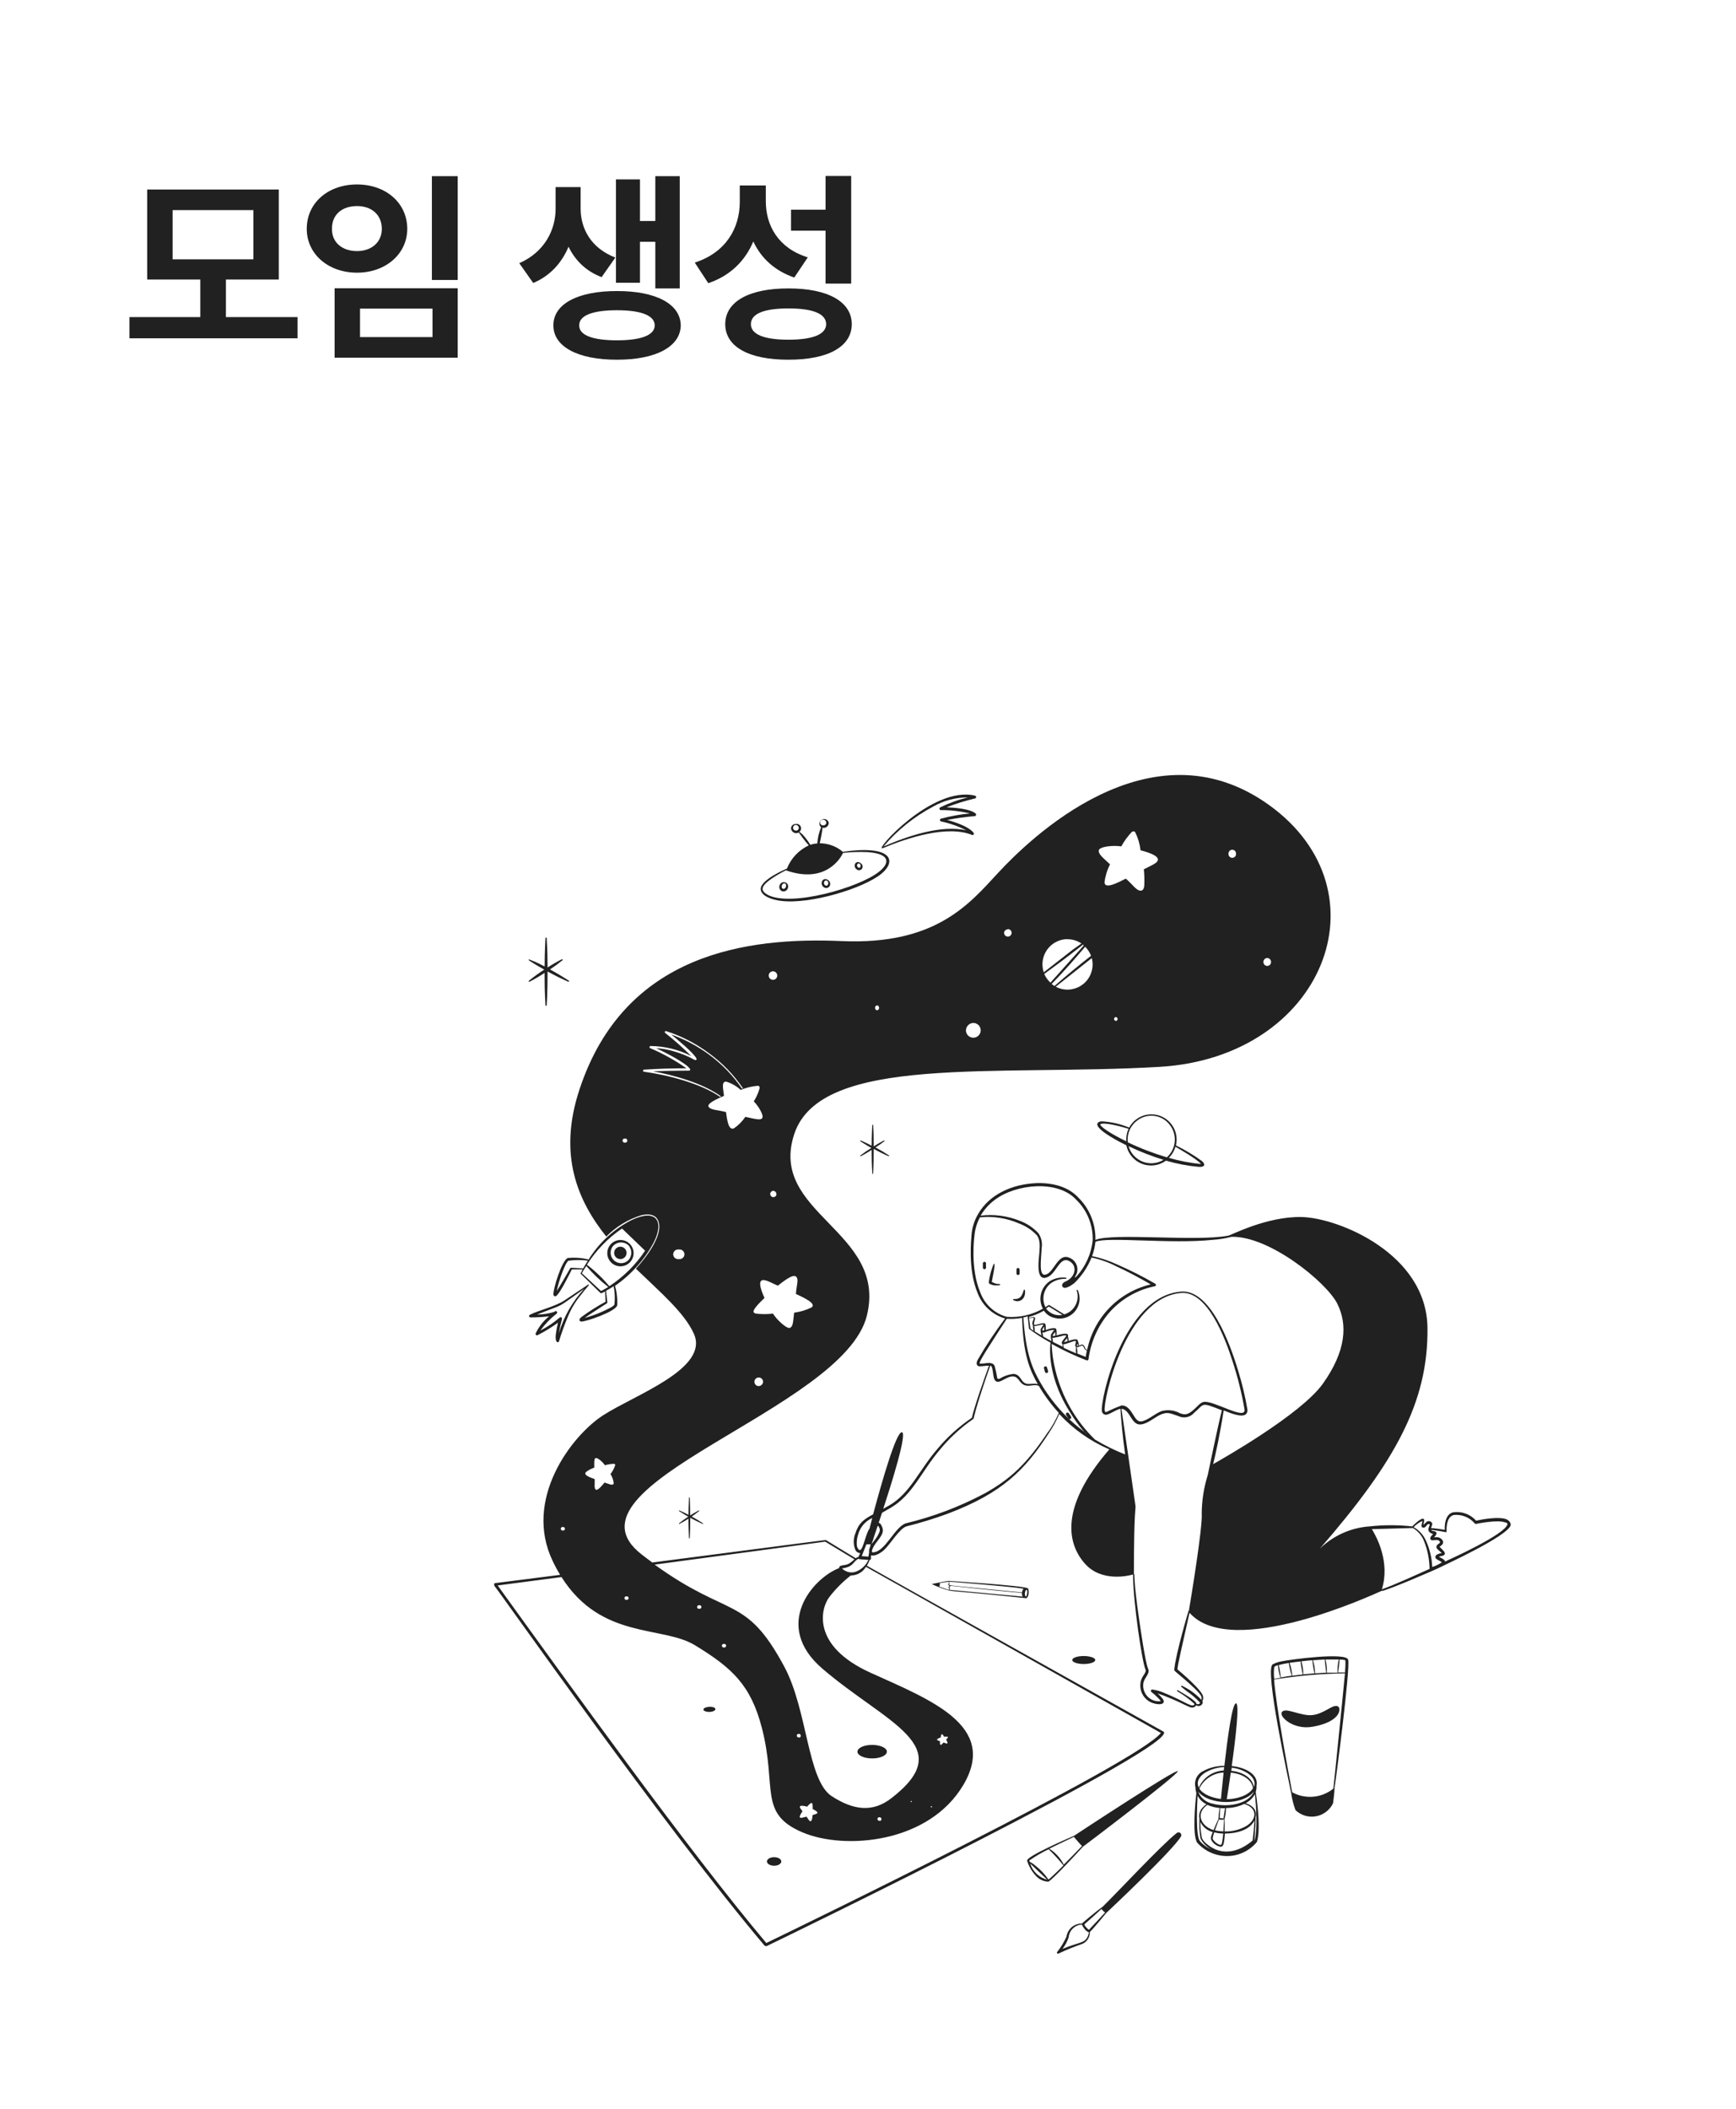 <svg width="168" height="204" viewBox="0 0 168 204" fill="none" xmlns="http://www.w3.org/2000/svg">
<rect width="168" height="204" rx="16" fill="none"/>
<path d="M28.797 30.676V32.727H12.527V30.676H19.383V27.043H14.246V18.332H26.98V27.043H21.863V30.676H28.797ZM16.707 25.09H24.52V20.324H16.707V25.09ZM44.295 17.043V27.082H41.795V17.043H44.295ZM29.686 22.141C29.686 19.602 31.776 17.844 34.549 17.844C37.313 17.844 39.403 19.602 39.413 22.141C39.403 24.582 37.313 26.379 34.549 26.379C31.776 26.379 29.686 24.582 29.686 22.141ZM32.127 22.141C32.108 23.459 33.123 24.289 34.549 24.289C35.936 24.289 36.942 23.459 36.952 22.141C36.942 20.744 35.936 19.934 34.549 19.934C33.123 19.934 32.108 20.744 32.127 22.141ZM32.381 34.602V27.883H44.295V34.602H32.381ZM34.842 32.609H41.854V29.855H34.842V32.609ZM56.191 20.188C56.191 22.111 57.187 24.006 59.55 24.914L58.222 26.809C56.698 26.232 55.654 25.178 55.019 23.869C54.374 25.402 53.261 26.682 51.601 27.375L50.253 25.461C52.763 24.357 53.769 22.17 53.769 20.188V18.098H56.191V20.188ZM53.554 31.477C53.544 29.396 55.937 28.146 59.706 28.156C63.456 28.146 65.859 29.396 65.878 31.477C65.859 33.537 63.456 34.807 59.706 34.797C55.937 34.807 53.544 33.537 53.554 31.477ZM56.054 31.477C56.034 32.434 57.372 32.922 59.706 32.922C62.021 32.922 63.359 32.434 63.359 31.477C63.359 30.51 62.021 30.012 59.706 30.012C57.372 30.012 56.034 30.51 56.054 31.477ZM59.609 27.355V17.355H61.933V21.379H63.417V17.043H65.781V27.902H63.417V23.391H61.933V27.355H59.609ZM74.111 19.445C74.101 21.818 75.322 24.016 78.173 24.895L76.865 26.848C74.951 26.184 73.652 24.963 72.9 23.361C72.119 25.217 70.683 26.672 68.544 27.395L67.236 25.402C70.273 24.426 71.582 22.043 71.591 19.562V17.941H74.111V19.445ZM70.185 31.359C70.185 29.172 72.509 27.893 76.298 27.902C80.097 27.893 82.421 29.172 82.431 31.359C82.421 33.557 80.097 34.807 76.298 34.797C72.509 34.807 70.185 33.557 70.185 31.359ZM72.666 31.359C72.666 32.346 73.945 32.863 76.298 32.863C78.662 32.863 79.941 32.346 79.951 31.359C79.941 30.344 78.662 29.836 76.298 29.836C73.945 29.836 72.666 30.344 72.666 31.359ZM76.552 22.316V20.285H79.892V17.023H82.373V27.434H79.892V22.316H76.552Z" fill="#212121"/>
<path fill-rule="evenodd" clip-rule="evenodd" d="M106.714 184.446C108.034 183.168 112.432 178.446 113.854 177.342C113.897 177.296 113.956 177.266 114.02 177.258C114.083 177.251 114.147 177.266 114.2 177.301C114.253 177.337 114.292 177.39 114.31 177.451C114.328 177.512 114.324 177.578 114.298 177.636C113.59 178.914 107.416 184.716 107.056 185.058C106.81 185.364 105.754 186.636 105.466 186.9C105.475 187.139 105.412 187.375 105.286 187.578C105.16 187.782 104.976 187.942 104.758 188.04C103.985 188.303 103.228 188.61 102.49 188.958C102.382 189.054 102.256 188.958 102.286 188.856C102.656 188.392 102.966 187.884 103.21 187.344C103.262 186.986 103.444 186.66 103.72 186.427C103.996 186.194 104.348 186.07 104.71 186.078C104.752 186 106.342 184.692 106.714 184.446ZM104.692 186.174C104.368 186.192 104.061 186.327 103.828 186.553C103.594 186.779 103.449 187.08 103.42 187.404C103.285 187.811 103.082 188.193 102.82 188.532C104.338 187.902 104.854 187.992 105.184 187.482C105.288 187.312 105.354 187.122 105.376 186.924C104.956 186.81 104.662 186.102 104.692 186.174ZM106.594 184.668C106.126 185.094 105.64 185.55 104.926 186.168C105.031 186.376 105.188 186.554 105.382 186.684L106.948 185.01C106.81 184.921 106.691 184.804 106.6 184.668H106.594ZM103.924 177.6C104.608 177.15 113.89 171.042 113.98 171.342C114.07 171.642 104.872 178.602 104.794 178.65C104.404 179.094 101.794 181.908 101.452 182.028C101.017 182.012 100.604 181.83 100.3 181.518C99.883 181.092 99.574 180.571 99.4 180C99.286 179.592 103.552 177.756 103.924 177.6ZM99.694 180.27C99.812 180.651 100.026 180.994 100.315 181.268C100.603 181.543 100.958 181.738 101.344 181.836C100.912 181.428 100 180.558 99.694 180.27ZM101.494 178.884C100.835 179.198 100.203 179.566 99.604 179.982C99.682 180.24 99.604 179.982 100.204 180.48C100.691 180.862 101.118 181.315 101.47 181.824C101.77 181.602 102.988 180.39 102.916 180.456C102.466 179.905 101.985 179.38 101.476 178.884H101.494ZM103.948 177.684C102.958 178.146 102.298 178.47 101.548 178.836C102.143 179.216 102.626 179.749 102.946 180.378C103.306 180.018 104.53 178.776 104.71 178.578C104.536 178.41 104.08 177.888 103.93 177.696L103.948 177.684ZM118.486 170.826C118.792 168.138 119.242 164.796 119.608 164.778C119.974 164.76 119.578 168.138 119.2 170.844C120.4 170.946 121.828 171.606 121.6 172.746C121.611 172.949 121.584 173.153 121.522 173.346C122.122 177.42 121.588 178.26 121.63 178.194C121.28 178.615 120.843 178.954 120.349 179.189C119.854 179.423 119.315 179.546 118.768 179.55C118.219 179.553 117.675 179.439 117.173 179.216C116.672 178.992 116.223 178.664 115.858 178.254C115.36 177.504 115.678 174.336 115.774 173.454C115.721 173.269 115.69 173.077 115.684 172.884C115.611 172.569 115.652 172.238 115.799 171.949C115.946 171.661 116.19 171.433 116.488 171.306C117.101 170.977 117.79 170.812 118.486 170.826ZM121.408 176.094C120.934 177.066 119.608 177.372 118.54 177.372C118.525 177.66 118.493 177.946 118.444 178.23C118.396 178.458 118.342 178.656 118.108 178.65C117.77 178.582 117.473 178.384 117.28 178.098C117.124 177.864 117.16 177.744 117.358 177.228C117.098 177.16 116.856 177.037 116.649 176.866C116.441 176.695 116.274 176.481 116.158 176.238C116.16 176.774 116.215 177.309 116.32 177.834C116.446 178.073 116.627 178.278 116.848 178.434C118.204 179.538 119.848 179.226 121.222 178.044C121.282 177.6 121.366 176.73 121.408 176.094ZM115.9 173.694C115.858 174.42 115.696 177.486 116.104 178.086C116.418 178.451 116.815 178.735 117.262 178.914C116.793 178.686 116.412 178.311 116.176 177.846C116.073 177.204 116.038 176.552 116.074 175.902C116.036 175.72 116.043 175.532 116.094 175.353C116.145 175.174 116.239 175.011 116.368 174.876C116.794 174.384 116.896 174.666 116.506 174.396C116.251 174.224 116.042 173.991 115.9 173.718V173.694ZM117.514 177.234C117.441 177.429 117.387 177.63 117.352 177.834C117.352 178.038 117.892 178.494 118.132 178.47C118.216 178.47 118.24 178.344 118.27 178.194C118.323 177.923 118.359 177.648 118.378 177.372C118.086 177.366 117.797 177.328 117.514 177.258V177.234ZM121.45 173.55C121.244 173.93 120.928 174.24 120.544 174.438C121.234 174.654 121.69 175.116 121.504 175.818C121.504 176.196 121.504 176.568 121.468 176.904C121.408 178.158 121.366 178.104 121.426 178.014C121.708 176.946 121.564 174.702 121.45 173.574V173.55ZM120.442 174.492C119.881 174.764 119.265 174.905 118.642 174.906C118.643 175.265 118.596 175.622 118.504 175.968C118.528 176.368 118.528 176.769 118.504 177.168C119.255 177.194 119.998 177.004 120.646 176.622C121.6 176.022 121.75 174.936 120.442 174.516V174.492ZM117.964 175.992C117.928 176.076 117.628 176.91 117.574 177.06C117.843 177.126 118.119 177.16 118.396 177.162C118.396 176.868 118.456 176.304 118.45 176.01C118.29 176.045 118.125 176.047 117.964 176.016V175.992ZM116.842 174.6C115.69 175.392 116.176 176.652 117.442 177.036C117.568 176.718 117.766 176.274 117.91 175.968C117.926 175.61 117.966 175.253 118.03 174.9C117.62 174.869 117.218 174.767 116.842 174.6ZM118.084 174.906L118.03 175.878C118.132 175.878 118.462 175.926 118.426 175.878C118.39 175.83 118.504 175.314 118.546 174.918C118.39 174.93 118.234 174.924 118.084 174.912V174.906ZM121.348 173.316C120.28 174.654 117.052 174.672 115.948 173.316C116.064 173.617 116.257 173.883 116.506 174.087C116.755 174.292 117.052 174.43 117.37 174.486C118.738 174.858 120.796 174.558 121.348 173.322V173.316ZM119.11 171.468C118.93 172.71 118.774 173.718 118.72 174.048C119.626 174.048 120.838 173.718 121.258 172.986C121.126 172.05 120.058 171.564 119.11 171.474V171.468ZM118.414 171.468C117.918 171.493 117.439 171.65 117.025 171.923C116.611 172.197 116.279 172.576 116.062 173.022C116.446 173.622 117.412 173.952 118.156 174.024C118.186 173.694 118.282 172.698 118.414 171.474V171.468ZM118.474 170.94C117.82 170.964 117.182 171.152 116.62 171.486C116.086 171.828 115.726 172.356 116.02 172.926C116.224 172.454 116.558 172.048 116.983 171.756C117.407 171.464 117.905 171.298 118.42 171.276L118.474 170.94ZM119.2 171C119.2 171.102 119.17 171.204 119.152 171.306C120.142 171.396 121.18 171.906 121.342 172.866C121.558 172.32 121.198 171.828 120.694 171.51C120.238 171.235 119.729 171.061 119.2 171ZM124.948 173.436C124.666 172.038 122.386 161.622 123.148 161.016C123.418 160.867 123.713 160.766 124.018 160.716C124.858 160.536 130.216 159.816 130.462 160.542C130.708 161.268 129.262 172.326 129.154 172.92C129.154 173.322 129.004 174.444 129.004 174.444C128.848 174.77 128.617 175.053 128.331 175.272C128.044 175.491 127.709 175.639 127.354 175.703C127 175.768 126.634 175.747 126.289 175.643C125.944 175.539 125.628 175.354 125.368 175.104C125.167 174.565 125.027 174.006 124.948 173.436ZM130.156 161.874C127.858 161.905 125.566 162.105 123.298 162.474C123.484 164.994 124.576 170.874 125.05 173.382C125.674 173.724 126.386 173.872 127.095 173.809C127.805 173.746 128.479 173.475 129.034 173.028C129.1 172.518 130.108 162.546 130.156 161.874ZM129.616 165.354C129.616 165.354 129.652 164.946 129.148 165.048C128.644 165.15 127.726 166.014 126.598 165.918C125.47 165.822 124.396 165.192 124.06 165.612C123.724 166.032 125.146 167.358 126.988 167.046C129.1 166.692 129.658 165.822 129.616 165.354ZM123.676 161.094C123.586 161.094 123.34 161.19 123.316 161.268C123.265 161.649 123.265 162.034 123.316 162.414L123.916 162.3C123.78 161.911 123.699 161.505 123.676 161.094ZM124.714 160.872C124.408 160.926 124.048 160.992 123.754 161.07C123.843 161.466 123.909 161.867 123.952 162.27C124.18 162.228 124.816 162.12 125.002 162.102C124.984 162.06 124.84 161.562 124.714 160.872ZM125.86 160.722C125.482 160.764 125.122 160.812 124.792 160.86C124.939 161.262 125.028 161.682 125.056 162.108L126.064 161.982C126.028 161.784 125.902 161.16 125.86 160.722ZM126.982 160.614C126.778 160.614 126.346 160.662 125.938 160.71C126.064 161.12 126.127 161.547 126.124 161.976L127.204 161.874C127.186 161.772 127.06 161.232 127 160.614H126.982ZM128.182 160.536L127.06 160.608C127.189 161.016 127.258 161.44 127.264 161.868C127.612 161.868 127.996 161.82 128.338 161.808C128.338 161.796 128.2 160.614 128.2 160.536H128.182ZM129.634 160.536C129.612 160.957 129.566 161.375 129.496 161.79H130.162C130.162 161.64 130.264 160.632 130.162 160.59C129.988 160.556 129.811 160.54 129.634 160.542V160.536ZM129.556 160.536H128.266C128.382 160.95 128.426 161.38 128.398 161.808H129.442C129.424 161.381 129.462 160.953 129.556 160.536ZM84.4 168.798C85.186 168.798 85.828 169.086 85.828 169.452C85.828 169.818 85.186 170.106 84.4 170.106C83.614 170.106 82.978 169.812 82.978 169.452C82.978 169.092 83.59 168.798 84.4 168.798ZM69.232 165.342C69.232 165.474 68.986 165.594 68.674 165.606C68.362 165.618 68.074 165.516 68.074 165.378C68.086 165.06 69.22 165 69.232 165.342Z" fill="#212121"/>
<path d="M74.914 180.486C75.298 180.486 75.61 180.301 75.61 180.072C75.61 179.844 75.298 179.658 74.914 179.658C74.529 179.658 74.218 179.844 74.218 180.072C74.218 180.301 74.529 180.486 74.914 180.486Z" fill="#212121"/>
<path fill-rule="evenodd" clip-rule="evenodd" d="M104.878 160.2C105.478 160.2 105.994 160.374 105.994 160.584C105.994 160.794 105.496 160.974 104.878 160.974C104.26 160.974 103.768 160.8 103.768 160.584C103.768 160.368 104.266 160.2 104.878 160.2ZM66.676 144.882C66.676 145.032 66.586 146.166 66.634 147.822C66.634 148.044 66.676 148.8 66.676 148.8C66.676 148.8 66.748 148.842 66.748 148.8C66.748 148.758 66.784 148.044 66.79 147.822C66.826 146.442 66.748 144.822 66.748 144.882C66.748 144.873 66.744 144.864 66.737 144.856C66.731 144.85 66.721 144.846 66.712 144.846C66.702 144.846 66.693 144.85 66.686 144.856C66.68 144.864 66.676 144.873 66.676 144.882ZM91.666 79.32C92.416 79.524 93.742 79.95 94.222 80.568C94.239 80.591 94.249 80.618 94.249 80.647C94.249 80.675 94.24 80.703 94.223 80.726C94.206 80.749 94.182 80.766 94.155 80.774C94.128 80.782 94.099 80.782 94.072 80.772C91.672 79.794 87.85 81.042 85.426 82.05C84.466 82.452 90.226 75.954 94.366 76.974C94.394 76.983 94.419 77 94.437 77.024C94.454 77.048 94.464 77.076 94.464 77.106C94.464 77.136 94.454 77.164 94.437 77.188C94.419 77.212 94.394 77.229 94.366 77.238C93.425 77.459 92.501 77.745 91.6 78.096C92.29 78.126 93.88 78.228 94.414 78.696C94.435 78.714 94.45 78.738 94.458 78.765C94.466 78.792 94.466 78.821 94.457 78.847C94.449 78.874 94.433 78.898 94.412 78.916C94.39 78.934 94.364 78.945 94.336 78.948C93.44 79.026 92.549 79.15 91.666 79.32ZM93.658 77.142C92.479 77.138 91.32 77.444 90.298 78.03C88.468 79.001 86.839 80.31 85.498 81.888C87.796 80.892 91.066 79.764 93.52 80.328C92.746 79.933 91.923 79.642 91.072 79.464C91.041 79.457 91.013 79.441 90.993 79.416C90.973 79.391 90.962 79.361 90.962 79.329C90.962 79.297 90.973 79.267 90.993 79.242C91.013 79.218 91.041 79.201 91.072 79.194C91.986 78.948 92.919 78.779 93.862 78.69C92.942 78.473 91.999 78.364 91.054 78.366C91.023 78.367 90.993 78.357 90.968 78.339C90.943 78.321 90.925 78.295 90.917 78.265C90.909 78.236 90.911 78.204 90.922 78.175C90.934 78.147 90.955 78.123 90.982 78.108C91.835 77.687 92.733 77.363 93.658 77.142ZM53.14 127.332C52.543 127.41 51.942 127.447 51.34 127.44C51.309 127.441 51.279 127.432 51.255 127.414C51.231 127.395 51.213 127.369 51.206 127.339C51.199 127.309 51.203 127.278 51.216 127.25C51.23 127.222 51.252 127.201 51.28 127.188C52.024 126.786 53.776 126.39 54.676 125.766L56.902 124.278C56.906 124.273 56.912 124.269 56.918 124.266C56.924 124.263 56.931 124.262 56.938 124.262C56.945 124.262 56.951 124.263 56.958 124.266C56.964 124.269 56.969 124.273 56.974 124.278C57.04 124.356 56.902 124.362 56.152 125.352C55.654 125.965 55.25 126.649 54.952 127.38C54.63 128.145 54.348 128.926 54.106 129.72C54.106 129.9 53.674 130.032 53.794 129.048C53.844 128.681 53.912 128.317 53.998 127.956C53.375 128.406 52.719 128.806 52.036 129.156C52.011 129.17 51.983 129.177 51.955 129.174C51.926 129.171 51.9 129.16 51.878 129.142C51.856 129.123 51.841 129.099 51.834 129.071C51.826 129.044 51.828 129.015 51.838 128.988C52.145 128.347 52.589 127.782 53.14 127.332ZM56.536 124.674C53.596 126.744 54.91 125.994 51.976 127.164C52.537 127.162 53.096 127.078 53.632 126.912L53.698 126.858C53.83 126.756 54.064 126.96 53.806 127.128C53.229 127.582 52.72 128.115 52.294 128.712C52.958 128.372 53.581 127.955 54.148 127.47C54.169 127.446 54.198 127.429 54.23 127.424C54.262 127.419 54.295 127.425 54.323 127.441C54.35 127.458 54.372 127.484 54.383 127.514C54.393 127.545 54.393 127.578 54.382 127.608C54.258 128.061 54.158 128.519 54.082 128.982C54.556 127.376 55.396 125.901 56.536 124.674ZM56.944 121.872C57.961 120.223 59.415 118.888 61.144 118.014C63.472 116.916 64.324 118.086 63.268 120.186C62.369 121.864 61.083 123.303 59.518 124.386C59.694 125.002 59.765 125.643 59.728 126.282C59.572 126.882 56.638 127.89 56.236 127.842C56.205 127.84 56.176 127.831 56.151 127.814C56.125 127.797 56.105 127.774 56.092 127.746C56.032 127.608 56.17 127.482 56.302 127.38C57.034 126.845 57.802 126.36 58.6 125.928L58.558 124.932L58.216 125.1C58.194 125.106 58.17 125.106 58.148 125.1C58.126 125.094 58.106 125.081 58.09 125.064L56.2 123.222C56.191 123.212 56.186 123.2 56.186 123.186C56.186 123.172 56.191 123.16 56.2 123.15C56.2 123.15 56.26 123.024 56.386 122.802H55.336C55.18 123.126 54.136 125.238 53.8 125.382C53.776 125.394 53.749 125.4 53.722 125.398C53.696 125.398 53.669 125.391 53.646 125.378C53.622 125.365 53.602 125.347 53.587 125.325C53.572 125.302 53.563 125.277 53.56 125.25C53.488 124.8 54.376 121.866 54.964 121.692C55.617 121.632 56.275 121.677 56.914 121.824C56.923 121.828 56.931 121.834 56.937 121.843C56.942 121.852 56.945 121.862 56.944 121.872ZM59.386 124.428C59.148 124.587 58.901 124.733 58.648 124.866L58.774 126C58.774 126.09 58.774 126.036 57.574 126.828C57.208 127.062 56.836 127.308 56.584 127.494C57.494 127.243 58.372 126.886 59.2 126.432C59.266 126.39 59.44 126.27 59.464 126.192C59.527 125.604 59.501 125.009 59.386 124.428ZM56.74 122.466C56.506 122.814 56.362 123.066 56.308 123.168L58.168 124.89C58.384 124.782 58.618 124.65 58.864 124.5C58.089 123.896 57.377 123.214 56.74 122.466ZM56.89 121.956C56.271 121.868 55.643 121.868 55.024 121.956C54.814 122.028 54.454 122.982 54.388 123.156C54.176 123.721 54.006 124.3 53.878 124.89C54.238 124.356 55.222 122.61 55.18 122.694C55.188 122.677 55.201 122.663 55.217 122.654C55.233 122.644 55.251 122.64 55.27 122.64L56.44 122.7C56.56 122.472 56.704 122.238 56.89 121.956ZM60.196 118.842C58.836 119.765 57.68 120.958 56.8 122.346C57.597 122.958 58.325 123.654 58.972 124.422C60.341 123.52 61.516 122.353 62.428 120.99L60.196 118.842ZM59.122 120.348C59.006 120.469 58.916 120.611 58.856 120.767C58.795 120.923 58.766 121.09 58.77 121.257C58.774 121.424 58.811 121.589 58.878 121.742C58.946 121.894 59.043 122.032 59.164 122.148C59.285 122.264 59.427 122.354 59.583 122.415C59.739 122.475 59.905 122.504 60.073 122.5C60.24 122.496 60.404 122.459 60.557 122.392C60.71 122.324 60.848 122.227 60.964 122.106C61.197 121.862 61.324 121.535 61.316 121.197C61.308 120.86 61.166 120.539 60.922 120.306C60.678 120.073 60.351 119.946 60.013 119.954C59.676 119.962 59.355 120.104 59.122 120.348ZM60.796 120.444C60.989 120.642 61.097 120.908 61.097 121.185C61.097 121.462 60.989 121.728 60.796 121.926C60.606 122.102 60.357 122.199 60.099 122.197C59.841 122.194 59.593 122.095 59.406 121.916C59.219 121.738 59.108 121.495 59.094 121.237C59.08 120.979 59.165 120.725 59.332 120.528C59.517 120.327 59.774 120.206 60.047 120.19C60.32 120.175 60.589 120.266 60.796 120.444ZM60.466 120.786C60.548 120.871 60.603 120.978 60.624 121.094C60.645 121.209 60.632 121.329 60.586 121.437C60.54 121.545 60.463 121.638 60.365 121.703C60.267 121.768 60.152 121.802 60.034 121.802C59.916 121.802 59.801 121.768 59.703 121.703C59.605 121.638 59.528 121.545 59.482 121.437C59.436 121.329 59.422 121.209 59.444 121.094C59.465 120.978 59.52 120.871 59.602 120.786C59.658 120.728 59.725 120.682 59.799 120.65C59.873 120.619 59.953 120.602 60.034 120.602C60.114 120.602 60.194 120.619 60.269 120.65C60.343 120.682 60.41 120.728 60.466 120.786Z" fill="#212121"/>
<path fill-rule="evenodd" clip-rule="evenodd" d="M79.462 80.034C79.407 79.987 79.364 79.929 79.336 79.862C79.308 79.796 79.297 79.724 79.302 79.652C79.308 79.58 79.33 79.511 79.367 79.45C79.405 79.388 79.456 79.336 79.517 79.298C79.579 79.261 79.648 79.238 79.719 79.232C79.791 79.226 79.863 79.237 79.93 79.264C79.996 79.292 80.055 79.334 80.102 79.389C80.15 79.443 80.183 79.508 80.2 79.578C80.204 79.653 80.191 79.729 80.16 79.798C80.13 79.868 80.084 79.929 80.025 79.977C79.966 80.025 79.898 80.058 79.824 80.074C79.75 80.091 79.673 80.089 79.6 80.07C79.6 80.13 79.51 80.796 79.33 81.576C80.163 81.579 80.968 81.882 81.598 82.428C81.607 82.411 81.622 82.398 81.64 82.392C86.32 81.732 86.806 83.28 85.3 84.522C83.608 85.92 78.412 87.522 75.544 87.144C74.794 87.054 73.63 86.706 73.618 85.998C73.618 85.086 76.06 84.072 76.156 84.024C76.547 83.034 77.303 82.23 78.268 81.78C77.842 81.318 77.398 80.646 77.296 80.532C76.786 80.808 76.306 80.154 76.696 79.818C76.782 79.743 76.894 79.704 77.008 79.71C77.103 79.691 77.202 79.704 77.288 79.748C77.375 79.792 77.444 79.863 77.485 79.951C77.526 80.039 77.536 80.139 77.514 80.233C77.492 80.328 77.438 80.412 77.362 80.472C77.564 80.617 77.744 80.791 77.896 80.988C78.76 82.032 78.028 81.672 79.096 81.588C79.128 81.053 79.251 80.527 79.462 80.034ZM76.054 84.192C75.514 84.456 73.774 85.392 73.798 85.992C73.798 86.19 73.972 86.388 74.29 86.562C76.522 87.762 83.164 85.878 85.09 84.312C86.188 83.43 86.074 82.584 83.986 82.434C83.185 82.398 82.383 82.422 81.586 82.506C81.436 82.854 79.99 85.59 76.054 84.192ZM75.454 85.62C75.428 85.675 75.414 85.736 75.412 85.797C75.411 85.859 75.423 85.92 75.446 85.976C75.47 86.033 75.506 86.084 75.55 86.126C75.595 86.168 75.648 86.2 75.706 86.22C75.763 86.234 75.823 86.237 75.882 86.228C75.941 86.219 75.997 86.199 76.047 86.168C76.098 86.138 76.142 86.097 76.177 86.05C76.213 86.002 76.238 85.948 76.252 85.89C76.288 85.784 76.28 85.668 76.231 85.568C76.181 85.468 76.094 85.392 75.988 85.356C75.882 85.32 75.766 85.328 75.666 85.377C75.566 85.427 75.49 85.514 75.454 85.62ZM75.946 85.452C76.21 85.572 76.03 86.052 75.778 85.98C75.526 85.908 75.658 85.398 75.946 85.452ZM80.086 85.11C80.043 85.078 79.994 85.057 79.943 85.046C79.891 85.036 79.837 85.038 79.786 85.051C79.735 85.064 79.687 85.089 79.647 85.123C79.606 85.157 79.574 85.2 79.552 85.248C79.506 85.356 79.501 85.476 79.539 85.587C79.576 85.698 79.654 85.791 79.756 85.848C79.805 85.878 79.859 85.897 79.916 85.903C79.974 85.909 80.031 85.903 80.085 85.884C80.139 85.865 80.189 85.834 80.229 85.794C80.27 85.753 80.301 85.704 80.32 85.65C80.354 85.547 80.348 85.435 80.305 85.336C80.262 85.236 80.184 85.156 80.086 85.11ZM80.038 85.194C80.278 85.374 80.122 85.794 79.87 85.65C79.618 85.506 79.75 85.074 80.038 85.2V85.194ZM83.248 83.478C83.213 83.445 83.171 83.421 83.126 83.407C83.08 83.392 83.032 83.389 82.985 83.395C82.937 83.403 82.892 83.42 82.853 83.447C82.813 83.473 82.78 83.509 82.756 83.55C82.71 83.646 82.7 83.756 82.728 83.859C82.757 83.961 82.822 84.05 82.912 84.108C82.952 84.141 82.999 84.164 83.049 84.176C83.099 84.189 83.151 84.189 83.201 84.179C83.252 84.169 83.3 84.147 83.341 84.116C83.382 84.085 83.416 84.046 83.44 84C83.462 83.953 83.475 83.903 83.477 83.851C83.479 83.799 83.471 83.747 83.453 83.699C83.436 83.65 83.408 83.606 83.373 83.568C83.338 83.53 83.295 83.499 83.248 83.478ZM83.2 83.556C83.38 83.724 83.254 84.06 83.044 83.916C82.834 83.772 82.954 83.436 83.2 83.556ZM77.008 79.8C77.085 79.803 77.159 79.835 77.215 79.889C77.27 79.943 77.303 80.016 77.308 80.094C77.305 80.163 77.275 80.229 77.225 80.277C77.174 80.325 77.108 80.352 77.038 80.352C77.002 80.354 76.965 80.349 76.931 80.337C76.897 80.325 76.865 80.306 76.838 80.282C76.784 80.233 76.751 80.164 76.747 80.091C76.743 80.018 76.768 79.946 76.817 79.891C76.866 79.837 76.935 79.804 77.008 79.8ZM79.666 79.29C79.743 79.293 79.817 79.325 79.873 79.379C79.928 79.433 79.962 79.506 79.966 79.584C79.963 79.653 79.933 79.719 79.883 79.767C79.832 79.815 79.766 79.842 79.696 79.842C79.657 79.85 79.617 79.849 79.579 79.84C79.541 79.83 79.505 79.813 79.474 79.789C79.442 79.764 79.417 79.734 79.399 79.699C79.38 79.664 79.37 79.626 79.368 79.586C79.365 79.547 79.372 79.507 79.386 79.471C79.4 79.434 79.422 79.401 79.451 79.373C79.479 79.346 79.513 79.325 79.55 79.311C79.587 79.298 79.627 79.293 79.666 79.296V79.29ZM109.276 109.08C109.557 108.558 110.019 108.157 110.575 107.95C111.131 107.744 111.743 107.747 112.296 107.958C112.85 108.17 113.308 108.576 113.585 109.1C113.861 109.624 113.938 110.231 113.8 110.808C114.683 111.237 115.525 111.743 116.32 112.32C116.668 112.632 116.62 112.92 116.002 112.878C114.929 112.782 113.867 112.581 112.834 112.278C112.503 112.52 112.117 112.674 111.711 112.727C111.305 112.781 110.892 112.731 110.51 112.583C110.128 112.434 109.789 112.193 109.526 111.879C109.262 111.566 109.081 111.191 109 110.79C108.4 110.502 106.318 109.428 106.192 108.822C106.15 108.6 106.366 108.498 106.594 108.474C107.516 108.522 108.422 108.727 109.276 109.08ZM113.752 110.934C113.635 111.342 113.413 111.712 113.11 112.008C114.129 112.302 115.174 112.503 116.23 112.608C115.888 112.164 114.244 111.216 113.752 110.934ZM109.216 110.88C109.313 111.218 109.487 111.528 109.724 111.788C109.961 112.047 110.255 112.249 110.581 112.376C110.909 112.504 111.261 112.555 111.611 112.524C111.961 112.493 112.299 112.383 112.6 112.2C111.441 111.844 110.309 111.403 109.216 110.88ZM112.924 111.954C113.345 111.578 113.614 111.06 113.678 110.499C113.742 109.938 113.598 109.373 113.272 108.912C113.101 108.66 112.88 108.446 112.624 108.282C112.367 108.118 112.08 108.009 111.779 107.96C111.479 107.911 111.171 107.924 110.876 107.998C110.581 108.072 110.304 108.205 110.062 108.39C109.736 108.63 109.479 108.951 109.317 109.322C109.154 109.693 109.093 110.1 109.138 110.502C110.359 111.087 111.625 111.573 112.924 111.954ZM109.216 109.2C108.772 109.056 106.816 108.492 106.462 108.768C106.6 109.2 108.55 110.214 109 110.4C108.966 109.988 109.04 109.574 109.216 109.2ZM65.716 146.178C66.44 146.654 67.203 147.069 67.996 147.42C68.004 147.423 68.012 147.422 68.019 147.42C68.027 147.417 68.033 147.411 68.037 147.404C68.042 147.397 68.043 147.389 68.042 147.381C68.041 147.373 68.038 147.366 68.032 147.36C67.307 146.885 66.544 146.47 65.752 146.118C65.744 146.115 65.736 146.116 65.728 146.119C65.721 146.121 65.714 146.127 65.71 146.134C65.706 146.14 65.704 146.149 65.706 146.157C65.707 146.165 65.71 146.173 65.716 146.178ZM52.708 93.498C52.708 92.046 52.792 90.678 52.792 90.738C52.796 90.726 52.803 90.716 52.814 90.708C52.824 90.701 52.836 90.697 52.849 90.697C52.862 90.697 52.874 90.701 52.884 90.708C52.894 90.716 52.902 90.726 52.906 90.738C52.906 91.176 52.984 91.566 52.99 93.594C53.433 93.305 53.892 93.041 54.364 92.802C54.37 92.798 54.377 92.796 54.385 92.794C54.392 92.793 54.399 92.793 54.407 92.795C54.414 92.797 54.421 92.8 54.427 92.804C54.433 92.808 54.438 92.814 54.442 92.82C54.446 92.826 54.449 92.833 54.45 92.841C54.451 92.848 54.451 92.856 54.449 92.863C54.447 92.87 54.444 92.877 54.44 92.883C54.436 92.889 54.43 92.894 54.424 92.898C54.04 93.213 53.639 93.507 53.224 93.78C54.088 94.254 54.262 94.38 54.676 94.632C55.09 94.884 55.096 94.884 55.066 94.944C55.036 95.004 55.006 94.98 54.592 94.788C54.178 94.596 53.896 94.476 52.99 93.978C52.99 96.276 52.9 97.326 52.9 97.266C52.896 97.278 52.888 97.288 52.878 97.296C52.868 97.303 52.856 97.307 52.843 97.307C52.83 97.307 52.818 97.303 52.808 97.296C52.797 97.288 52.79 97.278 52.786 97.266C52.786 96.834 52.702 96.456 52.702 94.116C52.234 94.426 51.749 94.711 51.25 94.968C51.243 94.972 51.237 94.975 51.229 94.976C51.222 94.977 51.214 94.977 51.207 94.975C51.2 94.974 51.193 94.97 51.187 94.966C51.181 94.962 51.176 94.956 51.172 94.95C51.168 94.944 51.165 94.937 51.164 94.929C51.163 94.922 51.163 94.915 51.165 94.907C51.166 94.9 51.169 94.893 51.174 94.887C51.178 94.881 51.184 94.876 51.19 94.872C51.662 94.485 52.157 94.126 52.672 93.798C52.186 93.528 52.03 93.432 51.646 93.198C51.262 92.964 51.136 92.892 51.166 92.826C51.177 92.818 51.191 92.813 51.205 92.813C51.219 92.813 51.233 92.818 51.244 92.826C52 93.108 52.45 93.366 52.708 93.498Z" fill="#212121"/>
<path fill-rule="evenodd" clip-rule="evenodd" d="M65.752 147.42C66.424 147.068 67.061 146.652 67.654 146.178C67.696 146.178 67.654 146.094 67.618 146.118C66.946 146.471 66.309 146.887 65.716 147.36C65.68 147.384 65.716 147.444 65.752 147.42ZM84.352 111.24C84.352 112.926 84.412 113.196 84.412 113.502C84.409 113.508 84.409 113.515 84.409 113.522C84.41 113.529 84.412 113.535 84.416 113.541C84.42 113.547 84.425 113.551 84.431 113.555C84.437 113.558 84.444 113.56 84.451 113.56C84.458 113.56 84.465 113.558 84.471 113.555C84.477 113.551 84.482 113.547 84.486 113.541C84.49 113.535 84.492 113.529 84.493 113.522C84.494 113.515 84.493 113.508 84.49 113.502C84.49 113.562 84.556 112.59 84.556 111.138C85.021 111.401 85.5 111.639 85.99 111.852C86.038 111.852 86.08 111.804 86.032 111.78C85.61 111.498 85.173 111.237 84.724 111C85.021 110.817 85.308 110.616 85.582 110.4C85.59 110.394 85.596 110.385 85.598 110.375C85.6 110.365 85.598 110.354 85.593 110.346C85.588 110.337 85.579 110.33 85.57 110.327C85.56 110.324 85.549 110.324 85.54 110.328C85.54 110.328 85.048 110.58 84.556 110.898C84.556 109.404 84.496 109.098 84.496 108.846C84.496 108.835 84.492 108.824 84.484 108.816C84.476 108.808 84.465 108.804 84.454 108.804C84.443 108.804 84.432 108.808 84.424 108.816C84.416 108.824 84.412 108.835 84.412 108.846C84.412 108.786 84.358 109.812 84.352 110.832C84.178 110.742 83.83 110.556 83.302 110.328C83.254 110.328 83.212 110.376 83.26 110.4C83.308 110.424 83.704 110.706 84.328 111.048C83.959 111.272 83.602 111.516 83.26 111.78C83.212 111.78 83.26 111.882 83.302 111.852C83.242 111.882 83.692 111.66 84.352 111.24ZM99.436 153.636C98.782 153.366 91.882 152.94 91.822 152.934C91.636 152.934 90.292 153.204 90.202 153.228C90.112 153.252 90.202 153.228 90.202 153.258C90.727 153.498 91.268 153.698 91.822 153.858C92.422 153.984 93.622 153.996 99.31 154.608C99.418 154.608 99.646 154.236 99.514 153.696C99.508 153.678 99.466 153.654 99.436 153.636ZM91.792 153.798L90.886 153.48C90.921 153.432 90.944 153.377 90.952 153.318C90.96 153.26 90.954 153.2 90.934 153.144C91.227 153.085 91.524 153.043 91.822 153.018C91.966 153.162 91.582 153.216 91.87 153.402C91.906 153.402 91.912 153.402 91.87 153.444C91.855 153.452 91.841 153.462 91.831 153.475C91.819 153.488 91.811 153.503 91.806 153.52C91.801 153.536 91.799 153.553 91.801 153.57C91.802 153.587 91.808 153.603 91.816 153.618C91.864 153.702 91.918 153.738 91.792 153.798ZM91.864 153.798C92.032 153.708 91.804 153.57 91.918 153.498C92.17 153.324 90.97 153.372 98.896 154.098C98.879 154.222 98.907 154.347 98.974 154.452L91.864 153.798ZM98.902 154.05C98.632 154.02 91.99 153.39 91.948 153.354C91.906 153.318 91.798 153.288 91.852 153.216C91.906 153.144 91.936 153.078 91.852 153.006C91.912 153.006 97.798 153.474 99.052 153.684C98.965 153.792 98.912 153.924 98.902 154.062V154.05ZM99.286 154.464C99.244 154.422 99.238 154.434 99.196 154.314C99.154 154.194 99.196 153.786 99.388 153.786C99.417 153.902 99.423 154.023 99.406 154.141C99.388 154.26 99.348 154.374 99.286 154.476V154.464ZM103.456 136.758C103.449 136.736 103.438 136.716 103.422 136.699C103.407 136.682 103.388 136.668 103.367 136.659C103.345 136.65 103.322 136.646 103.299 136.648C103.276 136.649 103.254 136.655 103.233 136.666C103.213 136.677 103.195 136.692 103.182 136.71C103.168 136.729 103.158 136.75 103.154 136.773C103.149 136.795 103.15 136.819 103.155 136.841C103.161 136.864 103.171 136.884 103.186 136.902C103.246 136.998 103.306 137.094 103.372 137.19C103.381 137.211 103.394 137.229 103.411 137.244C103.428 137.259 103.448 137.27 103.47 137.277C103.492 137.283 103.515 137.285 103.537 137.282C103.56 137.279 103.581 137.27 103.6 137.258C103.619 137.246 103.635 137.229 103.647 137.21C103.659 137.191 103.667 137.17 103.669 137.147C103.673 137.125 103.67 137.102 103.663 137.08C103.657 137.059 103.645 137.039 103.63 137.022C103.6 136.938 103.51 136.848 103.456 136.758ZM95.98 124.014C96.016 123.732 96.346 122.298 96.22 122.268C96.213 122.265 96.206 122.264 96.198 122.264C96.19 122.265 96.183 122.267 96.176 122.27C96.169 122.274 96.163 122.278 96.158 122.284C96.153 122.29 96.15 122.297 96.148 122.304C95.978 122.723 95.847 123.156 95.758 123.6C95.724 123.756 95.702 123.915 95.692 124.074C95.693 124.099 95.7 124.122 95.713 124.144C95.725 124.164 95.743 124.182 95.764 124.194C95.915 124.271 96.077 124.322 96.244 124.344C96.376 124.344 96.844 124.38 96.79 124.254C96.736 124.128 96.664 124.356 95.98 124.014ZM98.674 123.144V122.832C98.674 122.616 98.374 122.586 98.368 122.832V123.174C98.367 123.197 98.37 123.22 98.378 123.241C98.386 123.262 98.398 123.281 98.414 123.297C98.431 123.313 98.45 123.325 98.472 123.333C98.493 123.34 98.516 123.343 98.539 123.341C98.561 123.339 98.583 123.331 98.603 123.32C98.623 123.308 98.639 123.293 98.652 123.274C98.665 123.255 98.673 123.234 98.677 123.212C98.681 123.189 98.68 123.166 98.674 123.144ZM99.07 124.8C98.878 125.52 98.62 125.628 98.308 125.664C98.244 125.669 98.18 125.669 98.116 125.664C98.102 125.659 98.086 125.661 98.072 125.667C98.059 125.674 98.049 125.686 98.044 125.7C98.04 125.715 98.04 125.73 98.047 125.744C98.054 125.757 98.066 125.767 98.08 125.772C98.602 126.072 99.316 125.706 99.184 124.8C99.18 124.788 99.172 124.778 99.162 124.77C99.152 124.763 99.139 124.759 99.127 124.759C99.115 124.759 99.102 124.763 99.092 124.77C99.081 124.778 99.074 124.788 99.07 124.8ZM101.326 132.3C101.322 132.281 101.315 132.262 101.304 132.245C101.293 132.228 101.28 132.213 101.263 132.202C101.246 132.191 101.228 132.183 101.208 132.178C101.189 132.174 101.169 132.174 101.149 132.177C101.13 132.181 101.111 132.188 101.094 132.199C101.077 132.21 101.062 132.224 101.051 132.24C101.04 132.257 101.031 132.275 101.027 132.295C101.023 132.314 101.022 132.335 101.026 132.354C101.052 132.466 101.084 132.576 101.122 132.684C101.124 132.707 101.131 132.73 101.142 132.75C101.154 132.77 101.169 132.787 101.189 132.8C101.208 132.813 101.229 132.822 101.252 132.826C101.275 132.83 101.298 132.828 101.321 132.822C101.342 132.816 101.363 132.804 101.38 132.789C101.398 132.774 101.412 132.755 101.421 132.734C101.43 132.713 101.434 132.69 101.433 132.666C101.432 132.643 101.426 132.621 101.416 132.6C101.38 132.498 101.35 132.396 101.326 132.3ZM95.422 122.25C95.426 122.228 95.426 122.204 95.42 122.182C95.415 122.159 95.404 122.139 95.389 122.121C95.375 122.103 95.356 122.089 95.336 122.079C95.315 122.069 95.292 122.064 95.269 122.064C95.246 122.064 95.223 122.069 95.203 122.079C95.181 122.089 95.163 122.103 95.148 122.121C95.134 122.139 95.124 122.159 95.118 122.182C95.112 122.204 95.112 122.228 95.116 122.25V122.592C95.112 122.615 95.112 122.638 95.118 122.661C95.124 122.683 95.134 122.704 95.148 122.722C95.163 122.739 95.181 122.754 95.203 122.764C95.223 122.774 95.246 122.779 95.269 122.779C95.292 122.779 95.315 122.774 95.336 122.764C95.356 122.754 95.375 122.739 95.389 122.722C95.404 122.704 95.415 122.683 95.42 122.661C95.426 122.638 95.426 122.615 95.422 122.592C95.415 122.478 95.415 122.364 95.422 122.25ZM142.852 147.384C142.816 147.39 142.852 147.384 142.852 147.384V147.384Z" fill="#212121"/>
<path fill-rule="evenodd" clip-rule="evenodd" d="M145.846 147C145.18 146.676 143.596 146.946 142.846 147.102C142.57 146.794 142.223 146.56 141.834 146.42C141.446 146.279 141.028 146.238 140.62 146.298C139.948 146.466 139.786 147.294 139.816 147.99C139.384 147.912 138.916 147.858 138.484 147.816C138.52 147.684 138.634 147.498 138.598 147.366C138.578 147.319 138.549 147.276 138.512 147.242C138.474 147.207 138.43 147.181 138.381 147.165C138.333 147.149 138.282 147.144 138.231 147.15C138.18 147.155 138.131 147.172 138.088 147.198C137.968 147.294 137.858 147.4 137.758 147.516C137.758 147.306 137.932 146.97 137.722 146.916C137.512 146.862 136.858 147.45 136.672 147.66C135.294 147.509 133.904 147.509 132.526 147.66C130.722 147.79 129.022 148.553 127.726 149.814C135.022 141.414 138.226 135.642 138.142 128.448C138.058 121.254 129.508 117.822 125.992 117.732C122.578 117.648 119.056 119.532 118.876 119.532C115.792 120.132 107.704 119.238 106.006 119.946C106.027 119.186 105.89 118.429 105.605 117.724C105.32 117.019 104.893 116.38 104.35 115.848C103.378 114.786 101.824 114.39 100.246 114.456C97.996 114.558 95.764 115.5 94.648 117.456C94.278 118.089 94.061 118.8 94.012 119.532C94.012 119.718 93.628 122.778 94.612 125.094C94.834 125.681 95.189 126.208 95.649 126.633C96.109 127.059 96.662 127.372 97.264 127.548C96.294 128.834 95.404 130.179 94.6 131.574C94.414 131.964 94.552 132.174 94.822 132.174C95.092 132.174 95.452 132.102 95.704 132.114C95.308 133.2 94.3 136.032 94.054 137.154C92.82 137.985 91.71 138.984 90.754 140.124C88.954 142.188 88.114 144.426 86.074 145.62L85.474 145.956C86.29 143.478 87.832 138.558 87.274 138.552C86.716 138.546 85.36 143.28 84.496 146.49C83.572 147 83.104 147.324 82.78 148.332C82.674 148.587 82.62 148.86 82.62 149.136C82.62 149.412 82.674 149.685 82.78 149.94C82.819 150.022 82.877 150.093 82.951 150.145C83.024 150.198 83.11 150.23 83.2 150.24C83.272 150.24 83.272 150.174 83.074 150.612C82.98 150.639 82.891 150.682 82.81 150.738L79.924 148.98C79.858 148.98 80.686 148.866 63.124 151.152C62.794 150.906 62.446 150.648 62.086 150.366C53.458 143.652 81.634 136.446 83.89 127.272C85.912 119.058 74.29 117.402 76.87 109.686C79.45 101.97 96.322 104.13 112.204 103.206C128.086 102.282 134.404 86.25 122.842 77.898C111.28 69.546 99.4 81.408 96.592 84.438C93.784 87.468 90.544 91.434 81.448 91.038C72.352 90.642 60.448 92.184 56.086 105.372C53.986 111.684 55.87 116.112 58.672 119.622C59.611 118.667 60.771 117.96 62.05 117.564C62.794 117.384 63.532 117.48 63.742 118.218C64.138 119.574 62.494 121.68 61.54 122.73C63.94 125.046 66.244 127.002 67.15 129.024C68.662 132.42 61.414 134.934 58.354 136.92C55.294 138.906 50.62 145.05 53.488 151.014C53.703 151.471 53.944 151.916 54.208 152.346C48.124 153.132 47.914 153.132 47.854 153.168C47.794 153.204 47.812 153.312 47.854 153.372H47.812C48.352 153.972 64.246 176.688 74.002 188.232L74.176 188.268C76.288 187.254 114.616 168.648 112.576 167.502C112.576 167.502 84.556 151.86 83.89 151.464C83.994 151.285 84.085 151.098 84.16 150.906C84.193 150.904 84.225 150.89 84.249 150.867C84.273 150.844 84.288 150.813 84.292 150.78V150.456C84.664 150.582 85.246 150.222 85.546 149.952C86.146 149.4 87.046 147.864 87.712 147.66C89.04 147.329 90.35 146.928 91.636 146.46C96.982 144.456 99.202 142.212 101.53 138.588C101.915 138.022 102.242 137.419 102.508 136.788C103.866 138.255 105.518 139.421 107.356 140.208C102.508 145.806 103.27 149.358 105.022 151.296C106.624 153.066 109.222 152.442 109.648 152.31C109.648 154.974 110.548 160.89 110.848 161.484C111.004 161.826 110.482 162.084 110.374 162.762C110.317 163.107 110.362 163.46 110.502 163.78C110.643 164.1 110.873 164.371 111.166 164.562C111.832 164.982 112.966 165.006 112.522 164.34C112.374 164.15 112.207 163.975 112.024 163.818C112.198 163.872 112.39 163.944 112.624 164.028C114.814 164.886 115.102 165.276 115.504 165.162C115.558 165.149 115.608 165.125 115.652 165.091C115.695 165.057 115.731 165.014 115.756 164.964C115.804 164.997 115.859 165.02 115.915 165.03C115.973 165.041 116.031 165.04 116.088 165.026C116.145 165.012 116.198 164.987 116.244 164.951C116.29 164.916 116.328 164.871 116.356 164.82C116.376 164.781 116.387 164.738 116.387 164.694C116.387 164.65 116.376 164.607 116.356 164.568C116.432 164.44 116.458 164.288 116.428 164.142C116.428 163.602 114.364 161.838 113.944 161.49C114.004 160.89 114.322 159.558 115.114 156.018C119.206 160.632 132.964 154.218 133.714 153.894C133.84 154.026 138.922 151.86 139.51 151.548C139.45 151.548 145.954 148.608 146.2 147.528C146.2 147.276 146.038 147.114 145.846 147ZM122.638 92.676C122.737 92.679 122.831 92.721 122.899 92.793C122.968 92.865 123.005 92.961 123.004 93.06C123.005 93.109 122.997 93.159 122.98 93.205C122.962 93.251 122.935 93.293 122.901 93.329C122.867 93.364 122.826 93.393 122.781 93.413C122.736 93.433 122.687 93.443 122.638 93.444C122.588 93.443 122.539 93.433 122.494 93.413C122.448 93.393 122.407 93.365 122.372 93.329C122.338 93.293 122.311 93.251 122.292 93.205C122.274 93.159 122.265 93.11 122.266 93.06C122.265 93.01 122.274 92.961 122.292 92.915C122.311 92.869 122.338 92.827 122.372 92.791C122.407 92.755 122.448 92.727 122.494 92.707C122.539 92.687 122.588 92.677 122.638 92.676ZM119.248 82.2C119.296 82.2 119.344 82.21 119.389 82.228C119.434 82.247 119.475 82.275 119.509 82.309C119.543 82.344 119.57 82.385 119.588 82.43C119.606 82.475 119.615 82.523 119.614 82.572C119.62 82.624 119.616 82.676 119.601 82.726C119.586 82.775 119.561 82.821 119.526 82.861C119.491 82.9 119.449 82.931 119.402 82.952C119.354 82.974 119.303 82.985 119.251 82.985C119.199 82.985 119.147 82.974 119.1 82.952C119.053 82.931 119.01 82.9 118.976 82.861C118.942 82.821 118.916 82.775 118.901 82.726C118.886 82.676 118.881 82.624 118.888 82.572C118.887 82.524 118.896 82.476 118.913 82.431C118.931 82.387 118.957 82.346 118.991 82.311C119.024 82.277 119.064 82.249 119.108 82.23C119.152 82.211 119.2 82.201 119.248 82.2ZM107.968 98.754C107.925 98.746 107.886 98.724 107.858 98.69C107.83 98.657 107.815 98.615 107.815 98.571C107.815 98.528 107.83 98.485 107.858 98.452C107.886 98.418 107.925 98.396 107.968 98.388C108.018 98.388 108.066 98.408 108.101 98.443C108.137 98.479 108.157 98.527 108.157 98.577C108.157 98.627 108.137 98.675 108.101 98.711C108.066 98.746 108.018 98.766 107.968 98.766V98.754ZM106.336 82.272C106.336 82.032 106.936 81.912 107.2 81.876C107.636 81.818 108.078 81.818 108.514 81.876C108.784 81.38 109.117 80.92 109.504 80.508C109.63 80.406 109.744 80.37 109.858 80.508C110.129 81.056 110.304 81.647 110.374 82.254C111.304 82.494 112.6 82.938 111.82 83.496C111.58 83.67 111.154 83.85 110.692 84.096C110.744 84.58 110.76 85.067 110.74 85.554C110.74 85.776 110.68 86.112 110.458 86.154C110.008 86.232 109.66 85.608 108.952 84.996C108.274 85.332 106.918 86.076 106.888 85.362C106.961 84.753 107.142 84.162 107.422 83.616C106.732 82.962 106.294 82.644 106.336 82.284V82.272ZM105.736 93.306C105.734 93.725 105.625 94.136 105.418 94.5C105.212 94.865 104.915 95.169 104.556 95.385C104.197 95.601 103.788 95.721 103.37 95.733C102.951 95.745 102.536 95.649 102.166 95.454L105.658 92.682C105.711 92.89 105.74 93.103 105.742 93.318L105.736 93.306ZM105.586 92.46C104.626 93.198 103.336 94.26 102.046 95.382C101.949 95.323 101.856 95.257 101.77 95.184C103.024 93.918 104.254 92.49 105.016 91.584C105.267 91.837 105.463 92.14 105.592 92.472L105.586 92.46ZM104.884 91.458C104.644 91.716 102.556 94.068 101.656 95.058C101.4 94.823 101.195 94.537 101.056 94.218C101.968 93.558 103.21 92.64 104.59 91.554L104.806 91.38L104.884 91.458ZM103.306 90.858C103.787 90.858 104.258 91.002 104.656 91.272L103.81 91.872C103.618 92.016 102.16 93.162 101.008 94.062C100.886 93.696 100.852 93.307 100.909 92.925C100.967 92.544 101.113 92.182 101.337 91.868C101.561 91.555 101.856 91.298 102.199 91.121C102.541 90.943 102.92 90.849 103.306 90.846V90.858ZM97.522 89.874C97.595 89.872 97.667 89.891 97.728 89.93C97.79 89.969 97.839 90.025 97.868 90.091C97.898 90.158 97.907 90.232 97.894 90.304C97.881 90.376 97.848 90.442 97.797 90.494C97.746 90.547 97.681 90.583 97.61 90.598C97.538 90.613 97.465 90.606 97.397 90.579C97.329 90.552 97.272 90.505 97.231 90.445C97.19 90.384 97.168 90.313 97.168 90.24C97.174 90.149 97.215 90.063 97.281 90.001C97.349 89.938 97.436 89.904 97.528 89.904L97.522 89.874ZM94.216 98.958C94.356 98.963 94.492 99.009 94.606 99.09C94.72 99.171 94.808 99.284 94.859 99.415C94.909 99.546 94.919 99.689 94.889 99.825C94.859 99.962 94.789 100.087 94.688 100.185C94.588 100.282 94.46 100.348 94.323 100.374C94.185 100.399 94.043 100.384 93.913 100.329C93.784 100.274 93.674 100.183 93.597 100.066C93.519 99.949 93.478 99.812 93.478 99.672C93.483 99.48 93.563 99.297 93.701 99.164C93.839 99.03 94.024 98.956 94.216 98.958ZM84.88 97.266C85.138 97.266 85.138 97.728 84.88 97.728C84.622 97.728 84.616 97.266 84.88 97.266ZM60.478 110.532C60.45 110.537 60.42 110.536 60.392 110.528C60.364 110.521 60.339 110.507 60.316 110.489C60.294 110.47 60.276 110.447 60.264 110.421C60.252 110.394 60.246 110.366 60.246 110.337C60.246 110.308 60.252 110.28 60.264 110.253C60.276 110.227 60.294 110.204 60.316 110.185C60.339 110.167 60.364 110.153 60.392 110.146C60.42 110.138 60.45 110.137 60.478 110.142C60.507 110.137 60.536 110.138 60.564 110.146C60.592 110.153 60.617 110.167 60.64 110.185C60.662 110.204 60.68 110.227 60.692 110.253C60.704 110.28 60.71 110.308 60.71 110.337C60.71 110.366 60.704 110.394 60.692 110.421C60.68 110.447 60.662 110.47 60.64 110.489C60.617 110.507 60.592 110.521 60.564 110.528C60.536 110.536 60.507 110.537 60.478 110.532ZM73.378 134.088C73.297 134.079 73.221 134.046 73.159 133.995C73.096 133.943 73.05 133.874 73.025 133.797C73.001 133.72 73 133.637 73.021 133.559C73.043 133.48 73.087 133.41 73.148 133.356C73.209 133.302 73.284 133.268 73.364 133.256C73.444 133.244 73.526 133.255 73.6 133.289C73.674 133.322 73.736 133.377 73.78 133.445C73.824 133.513 73.847 133.593 73.846 133.674C73.838 133.791 73.785 133.9 73.697 133.977C73.61 134.055 73.495 134.094 73.378 134.088ZM74.8 93.96C74.882 93.959 74.963 93.982 75.032 94.027C75.1 94.072 75.154 94.136 75.187 94.211C75.219 94.287 75.228 94.37 75.213 94.451C75.198 94.532 75.159 94.606 75.101 94.665C75.043 94.723 74.969 94.763 74.889 94.779C74.809 94.796 74.725 94.788 74.649 94.757C74.573 94.726 74.508 94.673 74.462 94.605C74.416 94.536 74.392 94.456 74.392 94.374C74.392 94.265 74.435 94.161 74.511 94.083C74.588 94.006 74.691 93.962 74.8 93.96ZM75.148 115.506C75.147 115.565 75.13 115.622 75.098 115.671C75.066 115.72 75.02 115.759 74.967 115.782C74.913 115.806 74.854 115.814 74.796 115.806C74.738 115.797 74.684 115.772 74.64 115.733C74.596 115.694 74.564 115.644 74.548 115.587C74.532 115.531 74.532 115.471 74.549 115.415C74.566 115.359 74.599 115.309 74.643 115.271C74.688 115.233 74.742 115.208 74.8 115.2C74.842 115.197 74.885 115.202 74.924 115.216C74.965 115.23 75.001 115.252 75.032 115.281C75.063 115.309 75.088 115.344 75.105 115.383C75.122 115.422 75.13 115.464 75.13 115.506H75.148ZM75.286 124.368C75.646 124.086 76.708 123.21 77.026 123.486C77.344 123.762 77.068 124.344 77.026 125.172C77.692 125.49 79.072 126.096 78.532 126.48C78.003 126.738 77.436 126.909 76.852 126.984C76.75 127.854 76.756 128.298 76.462 128.448C76.258 128.544 75.808 128.178 75.64 128.022C75.317 127.746 75.034 127.428 74.8 127.074C74.252 127.14 73.698 127.14 73.15 127.074C73.006 127.038 72.898 126.972 72.928 126.828C72.994 126.498 73.738 125.796 73.984 125.562C73.828 125.22 73.462 124.362 73.588 124.02C73.768 123.546 74.542 124.068 75.268 124.368H75.286ZM73.336 105.036C73.462 105.036 73.528 105.126 73.51 105.282C73.385 105.727 73.195 106.152 72.946 106.542C73.203 106.811 73.423 107.114 73.6 107.442C74.2 108.6 73.366 108.306 72.13 108.042C71.839 108.475 71.468 108.85 71.038 109.146C70.48 109.422 70.354 108.246 70.258 107.58C69.412 107.358 68.74 107.388 68.566 107.046C68.392 106.704 69.688 106.182 70.06 106.014C70.018 105.414 69.76 104.61 70.276 104.634C70.799 104.792 71.279 105.067 71.68 105.438C72.207 105.217 72.766 105.082 73.336 105.036ZM65.692 121.8C65.625 121.811 65.557 121.807 65.491 121.789C65.426 121.77 65.366 121.738 65.314 121.694C65.262 121.65 65.221 121.596 65.192 121.534C65.164 121.473 65.149 121.406 65.149 121.338C65.149 121.27 65.164 121.203 65.192 121.142C65.221 121.08 65.262 121.026 65.314 120.982C65.366 120.938 65.426 120.906 65.491 120.887C65.557 120.869 65.625 120.865 65.692 120.876C65.759 120.865 65.827 120.869 65.893 120.887C65.958 120.906 66.019 120.938 66.07 120.982C66.122 121.026 66.163 121.08 66.192 121.142C66.22 121.203 66.235 121.27 66.235 121.338C66.235 121.406 66.22 121.473 66.192 121.534C66.163 121.596 66.122 121.65 66.07 121.694C66.019 121.738 65.958 121.77 65.893 121.789C65.827 121.807 65.759 121.811 65.692 121.8ZM62.308 103.674C62.286 103.668 62.266 103.656 62.252 103.638C62.238 103.62 62.231 103.598 62.231 103.575C62.231 103.552 62.238 103.53 62.252 103.512C62.266 103.494 62.286 103.482 62.308 103.476C63.622 103.386 65.116 103.344 66.43 103.344C65.335 102.576 64.163 101.924 62.932 101.4C62.906 101.392 62.884 101.374 62.87 101.351C62.857 101.327 62.852 101.299 62.858 101.273C62.864 101.246 62.88 101.223 62.903 101.208C62.925 101.192 62.953 101.186 62.98 101.19C64.344 101.205 65.686 101.537 66.898 102.162C66.1 101.367 65.257 100.62 64.372 99.924C64.353 99.909 64.34 99.887 64.336 99.863C64.332 99.839 64.336 99.814 64.348 99.793C64.361 99.772 64.38 99.756 64.403 99.748C64.426 99.74 64.451 99.741 64.474 99.75C65.987 100.238 67.406 100.976 68.674 101.934C69.926 102.851 71.011 103.975 71.884 105.258C71.884 105.312 71.83 105.354 71.794 105.3C70.922 104.026 69.838 102.91 68.59 102C67.478 101.184 66.253 100.536 64.954 100.074C65.392 100.428 67.168 101.874 67.402 102.408C67.45 102.504 67.33 102.594 67.228 102.534C66.587 102.177 65.906 101.897 65.2 101.7C64.65 101.535 64.082 101.435 63.508 101.4C64.198 101.73 66.34 102.78 66.778 103.404C66.789 103.421 66.796 103.44 66.796 103.46C66.797 103.48 66.792 103.5 66.782 103.518C66.772 103.535 66.758 103.55 66.74 103.559C66.722 103.569 66.702 103.573 66.682 103.572C66.616 103.572 64.96 103.572 63.202 103.632C65.278 104.028 68.002 104.79 69.736 106.032C69.784 106.068 69.736 106.14 69.676 106.104C67.792 104.79 64.534 103.974 62.308 103.674ZM96.28 116.064C98.326 114.522 102.382 114.114 104.158 116.064C104.681 116.574 105.092 117.187 105.365 117.865C105.637 118.543 105.766 119.27 105.742 120C105.602 121.323 105.033 122.565 104.122 123.534C104.014 123.642 104.014 123.534 104.05 123.48C104.153 123.332 104.221 123.162 104.25 122.984C104.278 122.805 104.266 122.622 104.214 122.45C104.162 122.277 104.072 122.118 103.95 121.984C103.828 121.851 103.678 121.747 103.51 121.68C102.376 121.164 102.034 123.066 101.206 123.3C100.486 123.51 100.756 121.83 100.81 120.708C100.885 120.215 100.772 119.711 100.492 119.298C99.993 118.763 99.377 118.352 98.692 118.098C97.49 117.614 96.186 117.443 94.9 117.6C95.251 117 95.72 116.477 96.28 116.064ZM94.858 125.01C93.868 122.67 94.3 119.562 94.3 119.562C94.349 118.931 94.531 118.317 94.834 117.762C96.13 117.63 97.439 117.837 98.632 118.362C99.281 118.605 99.866 118.993 100.342 119.496C100.942 120.288 100.342 121.8 100.534 122.982C100.606 123.444 100.822 123.738 101.272 123.582C102.202 123.318 102.514 121.554 103.408 121.962C104.302 122.37 104.14 123.54 103.084 123.984C102.676 124.158 102.712 124.548 103.024 124.584C103.186 124.584 103.504 124.494 103.99 124.104C104.702 123.408 105.261 122.573 105.634 121.65C106.469 121.826 107.275 122.112 108.034 122.502C109.102 122.988 110.362 123.666 111.358 124.248C109.84 124.61 108.456 125.396 107.368 126.515C106.28 127.634 105.533 129.039 105.214 130.566C104.986 130.566 105.004 130.242 104.848 130.122C104.692 130.002 104.596 130.122 104.41 130.182C104.414 130.034 104.381 129.888 104.314 129.756C104.314 129.408 103.744 129.612 103.414 129.72C103.418 129.571 103.395 129.423 103.348 129.282C103.486 128.838 102.682 129.06 102.232 129.186C102.266 129.016 102.266 128.841 102.232 128.67C102.274 128.322 101.512 128.544 101.194 128.67C101.221 128.47 101.209 128.266 101.158 128.07C100.99 127.836 100.102 128.328 100.066 128.106C100.069 127.942 100.101 127.779 100.162 127.626C100.264 127.26 99.766 127.488 99.622 127.464C99.617 127.467 99.611 127.469 99.604 127.469C99.597 127.469 99.591 127.467 99.586 127.464V127.392C100.088 127.254 100.57 127.053 101.02 126.792C101.249 127.129 101.592 127.372 101.986 127.476C102.344 127.583 102.725 127.584 103.083 127.479C103.442 127.374 103.763 127.168 104.006 126.885C104.25 126.603 104.407 126.255 104.459 125.886C104.51 125.516 104.454 125.139 104.296 124.8C104.296 124.734 104.164 124.8 104.194 124.842C104.272 125.072 104.302 125.315 104.283 125.557C104.265 125.799 104.197 126.035 104.085 126.25C103.973 126.465 103.818 126.656 103.631 126.81C103.443 126.964 103.227 127.078 102.994 127.146L101.542 126.252C101.488 126.216 101.494 126.252 101.176 126.456C100.976 126.062 100.923 125.61 101.025 125.181C101.127 124.751 101.378 124.372 101.734 124.11C102.153 123.829 102.652 123.69 103.156 123.714C103.168 123.71 103.178 123.702 103.186 123.692C103.193 123.682 103.197 123.67 103.197 123.657C103.197 123.645 103.193 123.632 103.186 123.622C103.178 123.612 103.168 123.604 103.156 123.6C102.616 123.534 102.069 123.651 101.602 123.93C101.178 124.212 100.873 124.641 100.748 125.135C100.623 125.628 100.685 126.15 100.924 126.6C99.86 127.205 98.641 127.479 97.42 127.386C96.835 127.222 96.297 126.921 95.852 126.508C95.406 126.094 95.066 125.581 94.858 125.01ZM104.2 130.338C104.357 130.304 104.511 130.252 104.656 130.182C104.92 130.086 104.848 130.614 105.184 130.62C105.124 130.902 105.088 131.124 105.07 131.262C104.788 131.16 104.524 131.046 104.26 130.938C104.271 130.736 104.251 130.534 104.2 130.338ZM104.2 130.206C104.2 130.206 104.2 130.176 104.26 129.972C104.275 130.048 104.305 130.119 104.35 130.182L104.2 130.2V130.206ZM104.14 130.32C104.109 130.519 104.109 130.721 104.14 130.92C103.72 130.746 103.33 130.566 102.94 130.386C102.94 130.272 102.917 130.161 102.874 130.056C103.15 130.056 104.074 129.612 104.116 129.744C104.158 129.876 103.942 130.2 104.14 130.32ZM102.814 130.014C102.813 130.108 102.827 130.201 102.856 130.29C102.7 130.218 102.058 129.894 101.896 129.81C101.893 129.682 101.873 129.555 101.836 129.432C102.195 129.383 102.551 129.304 102.898 129.198C102.94 129.198 103.21 129.162 103.186 129.198C103.162 129.372 102.55 129.876 102.814 130.014ZM101.764 129.738C101.458 129.576 101.164 129.42 100.936 129.276C100.94 129.149 100.917 129.022 100.87 128.904C100.967 128.921 101.066 128.904 101.152 128.856C101.428 128.73 101.725 128.659 102.028 128.646C101.901 128.793 101.792 128.954 101.704 129.126C101.681 129.332 101.701 129.54 101.764 129.738ZM100.798 129.198L100.132 128.796C100.145 128.618 100.127 128.44 100.078 128.268C100.27 128.31 100.768 128.112 100.996 128.13C100.887 128.277 100.789 128.432 100.702 128.592C100.702 128.798 100.734 129.003 100.798 129.198ZM101.056 128.328C101.041 128.448 101.041 128.568 101.056 128.688C101.014 128.688 100.876 128.754 100.864 128.688C100.852 128.622 100.984 128.4 101.056 128.328ZM102.112 128.844C102.108 128.962 102.122 129.079 102.154 129.192C102.062 129.226 101.964 129.245 101.866 129.246C101.866 129.246 101.842 129.162 102.112 128.844ZM103.264 129.444C103.272 129.543 103.294 129.64 103.33 129.732C103.211 129.778 103.088 129.816 102.964 129.846C103.036 129.738 103.132 129.6 103.264 129.438V129.444ZM99.958 128.196C99.955 128.376 99.978 128.556 100.024 128.73C99.922 128.668 99.822 128.602 99.724 128.532L99.586 127.524C99.736 127.524 100.048 127.434 100.048 127.524C100.048 127.614 99.796 128.01 99.958 128.19V128.196ZM101.242 126.576C101.326 126.522 101.416 126.456 101.5 126.39L102.82 127.2C102.527 127.259 102.223 127.234 101.944 127.128C101.665 127.022 101.422 126.839 101.242 126.6V126.576ZM94.816 131.904C94.672 131.862 95.5 130.578 95.596 130.428C95.89 129.954 97.312 127.758 97.432 127.578C97.928 127.607 98.425 127.577 98.914 127.488C99.01 131.04 99.652 132.516 100.432 133.902C100.03 133.776 99.622 133.962 99.268 133.836C98.77 133.668 98.788 132.948 98.068 132.906C97.597 132.962 97.145 133.119 96.742 133.368C96.58 133.434 96.544 133.368 96.502 133.296C96.442 132.89 96.355 132.489 96.238 132.096C95.962 131.622 95.098 132 94.816 131.904ZM79.858 149.136L82.69 150.846C82.525 151.002 82.346 151.143 82.156 151.266C81.694 151.512 81.214 151.326 81.208 151.692C78.622 152.682 74.728 157.248 79.582 161.418C85.786 166.74 92.848 168.864 86.278 173.94C84.478 175.35 82.624 175.14 80.482 173.754C78.13 172.212 78.154 165.42 75.898 161.226C72.148 154.248 70.6 156.6 63.352 151.356L79.858 149.136ZM88.192 174.336C88.184 174.336 88.177 174.335 88.169 174.332C88.162 174.329 88.155 174.324 88.149 174.318C88.144 174.313 88.139 174.306 88.136 174.299C88.133 174.292 88.132 174.284 88.132 174.276C88.132 174.268 88.133 174.261 88.136 174.253C88.139 174.246 88.144 174.239 88.149 174.233C88.155 174.228 88.162 174.224 88.169 174.221C88.177 174.218 88.184 174.216 88.192 174.216C88.204 174.22 88.214 174.228 88.222 174.238C88.23 174.248 88.233 174.261 88.233 174.273C88.233 174.286 88.23 174.298 88.222 174.308C88.214 174.318 88.204 174.326 88.192 174.33V174.336ZM85.12 176.136C85.095 176.141 85.069 176.14 85.044 176.134C85.019 176.127 84.996 176.115 84.977 176.099C84.957 176.082 84.941 176.062 84.93 176.039C84.92 176.016 84.914 175.991 84.914 175.965C84.914 175.94 84.92 175.914 84.93 175.891C84.941 175.868 84.957 175.848 84.977 175.831C84.996 175.815 85.019 175.803 85.044 175.797C85.069 175.79 85.095 175.79 85.12 175.794C85.169 175.794 85.215 175.814 85.249 175.847C85.284 175.882 85.303 175.929 85.303 175.977C85.303 176.026 85.284 176.072 85.249 176.106C85.215 176.141 85.169 176.16 85.12 176.16V176.136ZM77.392 175.716C77.454 175.538 77.545 175.372 77.662 175.224C77.392 174.852 77.23 174.666 77.698 174.69C77.835 174.7 77.97 174.729 78.1 174.774C78.58 174.246 78.664 174.282 78.646 175.002C78.766 175.062 79.048 175.206 79.102 175.326C79.156 175.446 78.85 175.518 78.634 175.584C78.634 175.728 78.58 176.184 78.442 176.184C78.304 176.184 78.226 175.962 78.046 175.734C77.8 175.8 77.362 175.956 77.392 175.74V175.716ZM77.314 168.072C77.289 168.077 77.263 168.076 77.238 168.07C77.213 168.063 77.191 168.051 77.171 168.035C77.151 168.018 77.135 167.998 77.124 167.975C77.114 167.952 77.108 167.927 77.108 167.901C77.108 167.876 77.114 167.85 77.124 167.827C77.135 167.804 77.151 167.784 77.171 167.767C77.191 167.751 77.213 167.739 77.238 167.733C77.263 167.726 77.289 167.726 77.314 167.73C77.363 167.73 77.409 167.75 77.443 167.784C77.478 167.818 77.497 167.865 77.497 167.913C77.497 167.962 77.478 168.008 77.443 168.042C77.409 168.077 77.363 168.096 77.314 168.096V168.072ZM70.066 159.372C70.041 159.377 70.015 159.376 69.99 159.37C69.966 159.363 69.942 159.351 69.923 159.335C69.903 159.318 69.887 159.298 69.876 159.275C69.866 159.252 69.86 159.227 69.86 159.201C69.86 159.176 69.866 159.15 69.876 159.127C69.887 159.104 69.903 159.084 69.923 159.067C69.942 159.051 69.966 159.039 69.99 159.033C70.015 159.026 70.041 159.026 70.066 159.03C70.091 159.026 70.117 159.026 70.142 159.033C70.166 159.039 70.19 159.051 70.209 159.067C70.229 159.084 70.245 159.104 70.256 159.127C70.267 159.15 70.272 159.176 70.272 159.201C70.272 159.227 70.267 159.252 70.256 159.275C70.245 159.298 70.229 159.318 70.209 159.335C70.19 159.351 70.166 159.363 70.142 159.37C70.117 159.376 70.091 159.377 70.066 159.372ZM67.666 155.628C67.641 155.633 67.615 155.632 67.59 155.626C67.566 155.619 67.543 155.607 67.523 155.591C67.503 155.574 67.487 155.554 67.476 155.531C67.466 155.508 67.46 155.483 67.46 155.457C67.46 155.432 67.466 155.406 67.476 155.383C67.487 155.36 67.503 155.34 67.523 155.323C67.543 155.307 67.566 155.295 67.59 155.289C67.615 155.282 67.641 155.281 67.666 155.286C67.691 155.28 67.717 155.28 67.742 155.285C67.766 155.291 67.79 155.301 67.81 155.316C67.831 155.332 67.847 155.351 67.859 155.374C67.871 155.396 67.878 155.421 67.88 155.446C67.881 155.472 67.877 155.497 67.867 155.52C67.858 155.544 67.843 155.566 67.824 155.583C67.806 155.6 67.783 155.613 67.759 155.621C67.735 155.629 67.709 155.631 67.684 155.628H67.666ZM60.628 154.428C60.653 154.424 60.679 154.424 60.704 154.431C60.728 154.437 60.752 154.449 60.771 154.465C60.791 154.482 60.807 154.502 60.818 154.525C60.829 154.548 60.834 154.574 60.834 154.599C60.834 154.625 60.829 154.65 60.818 154.673C60.807 154.696 60.791 154.716 60.771 154.733C60.752 154.749 60.728 154.761 60.704 154.768C60.679 154.774 60.653 154.775 60.628 154.77C60.603 154.773 60.577 154.771 60.553 154.763C60.529 154.755 60.506 154.742 60.488 154.725C60.469 154.708 60.455 154.686 60.445 154.662C60.435 154.639 60.431 154.614 60.432 154.588C60.434 154.563 60.441 154.538 60.453 154.516C60.465 154.493 60.481 154.474 60.502 154.458C60.522 154.443 60.546 154.433 60.571 154.427C60.595 154.422 60.621 154.422 60.646 154.428H60.628ZM56.674 142.428C56.922 142.228 57.205 142.076 57.508 141.978C57.508 141.198 57.448 140.778 58.066 141.24C58.246 141.387 58.408 141.557 58.546 141.744C58.825 141.66 59.113 141.614 59.404 141.606C59.488 141.606 59.542 141.654 59.536 141.738C59.434 142.048 59.279 142.338 59.08 142.596C59.253 142.865 59.36 143.172 59.392 143.49C59.338 143.784 58.876 143.526 58.504 143.418C58.342 143.61 57.844 144.246 57.658 144.102C57.472 143.958 57.574 143.586 57.55 143.082C57.184 142.95 56.44 142.71 56.692 142.428H56.674ZM54.466 147.72C54.491 147.715 54.517 147.716 54.542 147.723C54.566 147.729 54.59 147.741 54.609 147.757C54.629 147.774 54.645 147.794 54.656 147.817C54.667 147.84 54.672 147.866 54.672 147.891C54.672 147.917 54.667 147.942 54.656 147.965C54.645 147.988 54.629 148.008 54.609 148.025C54.59 148.041 54.566 148.053 54.542 148.06C54.517 148.066 54.491 148.067 54.466 148.062C54.441 148.065 54.415 148.063 54.391 148.055C54.367 148.047 54.344 148.034 54.326 148.017C54.307 148 54.292 147.978 54.283 147.954C54.273 147.931 54.269 147.906 54.27 147.88C54.272 147.855 54.279 147.83 54.291 147.808C54.303 147.785 54.319 147.766 54.34 147.75C54.36 147.735 54.384 147.725 54.409 147.719C54.433 147.714 54.459 147.714 54.484 147.72H54.466ZM112.336 167.646C110.14 170.508 77.35 186.42 74.158 187.961C66.664 179.064 55 162.84 48.16 153.372L54.34 152.562C58.192 158.64 64.096 157.23 67.264 159.162C70.828 161.34 72.664 162.984 73.744 167.208C75.214 172.95 73.36 175.428 77.656 177.258C81.772 179.004 89.944 178.302 93.256 172.62C96.568 166.938 90.082 164.454 84.256 161.82C78.43 159.186 79.456 155.538 80.248 154.506C80.853 153.721 81.554 153.015 82.336 152.406C82.632 152.407 82.922 152.331 83.179 152.184C83.436 152.038 83.65 151.827 83.8 151.572C84.502 151.95 111.13 166.956 112.354 167.646H112.336ZM90.136 174.72C90.144 174.72 90.151 174.722 90.159 174.725C90.166 174.728 90.173 174.732 90.178 174.738C90.184 174.743 90.188 174.75 90.192 174.757C90.194 174.765 90.196 174.772 90.196 174.78C90.196 174.788 90.194 174.796 90.192 174.803C90.188 174.81 90.184 174.817 90.178 174.822C90.173 174.828 90.166 174.833 90.159 174.836C90.151 174.839 90.144 174.84 90.136 174.84C90.128 174.84 90.121 174.838 90.114 174.834C90.106 174.831 90.1 174.826 90.094 174.821C90.089 174.815 90.085 174.808 90.082 174.8C90.08 174.792 90.079 174.785 90.079 174.777C90.079 174.769 90.081 174.762 90.085 174.754C90.088 174.747 90.093 174.741 90.099 174.736C90.104 174.73 90.111 174.726 90.119 174.724C90.126 174.721 90.134 174.72 90.142 174.72H90.136ZM91.672 168.642C91.6 168.69 91.492 168.642 91.324 168.558C91.06 168.852 90.934 168.936 90.964 168.438C90.706 168.354 90.562 168.312 90.802 168.174C90.874 168.135 90.95 168.105 91.03 168.084C91.096 167.67 91.15 167.664 91.378 168.012C91.489 167.985 91.603 167.985 91.714 168.012C91.798 168.06 91.66 168.174 91.564 168.288C91.6 168.372 91.744 168.6 91.678 168.642H91.672ZM82.816 152.046C82.585 152.123 82.336 152.132 82.1 152.074C81.863 152.015 81.647 151.892 81.478 151.716H81.532C82.666 151.542 82.498 151.074 83.086 150.786C83.14 150.846 83.086 150.828 84.04 150.9C83.799 151.428 83.359 151.841 82.816 152.046ZM84.202 149.646C84.115 149.808 84.082 149.993 84.106 150.174C84.106 150.216 84.064 150.408 84.04 150.588L83.392 150.534C83.392 150.504 83.818 149.49 83.848 149.394H84.256L84.202 149.646ZM84.082 147.96C83.668 148.734 83.482 150.174 83.116 149.922C82.988 149.789 82.915 149.614 82.912 149.43C82.893 149.084 82.942 148.738 83.056 148.41C83.154 148.067 83.326 147.749 83.56 147.479C83.795 147.21 84.086 146.994 84.412 146.85C84.094 148.074 84.184 147.798 84.082 147.984V147.96ZM84.514 148.866C84.61 148.584 84.742 148.17 84.928 147.63C85.006 147.588 85.024 147.63 85.126 147.882C85.288 148.302 84.34 149.37 84.34 149.37C84.4 149.196 84.466 149.028 84.514 148.89V148.866ZM101.458 138.468C99.34 141.654 97.768 143.082 95.296 144.468C92.886 145.75 90.324 146.722 87.67 147.36C86.602 147.69 85.708 150.06 84.538 150.168C84.406 150.168 84.316 150.168 84.424 149.868C84.694 149.118 85.672 148.494 85.39 147.78C85.354 147.672 85.306 147.57 85.246 147.474C85.197 147.396 85.123 147.336 85.036 147.306C85.072 147.186 85.192 146.838 85.354 146.346C85.492 146.25 85.588 146.22 86.218 145.848C88.33 144.6 89.158 142.362 90.934 140.268C91.872 139.121 92.967 138.111 94.186 137.268C94.276 137.214 94.126 137.304 94.822 135.108C95.224 133.842 95.692 132.504 95.83 132.108C95.856 132.112 95.881 132.121 95.903 132.136C95.924 132.15 95.943 132.17 95.956 132.192C96.112 132.486 96.082 133.05 96.214 133.392C96.526 134.148 97.3 133.134 98.014 133.152C98.614 133.152 98.614 133.842 99.214 134.016C99.664 134.148 100.114 133.872 100.534 134.07C101.084 135.006 101.732 135.881 102.466 136.68C102.193 137.317 101.855 137.925 101.458 138.492V138.468ZM105.142 138.66C103.326 137.362 101.808 135.69 100.69 133.758C99.952 132.474 99.268 131.04 99.034 127.44C99.175 127.416 99.316 127.383 99.454 127.344L99.58 128.544C100.241 129.045 100.939 129.494 101.668 129.888C101.668 129.888 101.158 132.774 103.468 136.488C104.578 138.312 105.142 138.684 105.142 138.684V138.66ZM116.296 146.4C116.404 147.708 115.216 154.848 115.054 155.82C115.044 155.824 115.036 155.829 115.028 155.837C115.021 155.843 115.015 155.853 115.012 155.862C115.09 155.568 113.74 160.11 113.638 161.532C113.638 161.646 113.638 161.592 114.664 162.48C115.012 162.786 116.206 163.8 116.266 164.154C116.293 164.246 116.293 164.344 116.266 164.436C115.73 163.868 115.09 163.408 114.382 163.08C114.369 163.072 114.354 163.07 114.339 163.073C114.324 163.076 114.312 163.085 114.304 163.098C114.296 163.11 114.293 163.126 114.297 163.14C114.3 163.156 114.309 163.168 114.322 163.176L114.808 163.572C115.294 163.902 115.741 164.286 116.14 164.718C116.08 164.868 115.948 164.88 115.792 164.838C115.792 164.526 114.424 163.77 113.992 163.512C113.926 163.476 113.866 163.572 113.932 163.608C114.534 163.956 115.096 164.37 115.606 164.844C115.414 165.276 114.832 164.658 112.714 163.788C112.332 163.617 111.928 163.499 111.514 163.44C111.486 163.438 111.458 163.445 111.434 163.461C111.41 163.476 111.392 163.498 111.382 163.524C111.328 163.68 111.496 163.674 112.036 164.22C112.151 164.321 112.25 164.438 112.33 164.568C111.97 164.61 111.607 164.526 111.304 164.328C111.063 164.167 110.874 163.942 110.757 163.677C110.64 163.413 110.601 163.12 110.644 162.834C110.746 162.234 111.34 161.928 111.094 161.394C110.848 160.86 110.344 157.392 110.272 156.894C109.606 152.388 109.858 152.292 109.732 152.256C109.732 146.004 109.93 145.98 109.882 145.656C109.882 145.59 108.538 136.362 108.526 136.29C108.922 136.29 109.204 136.728 109.426 137.088C109.75 137.604 110.026 137.94 110.674 137.742C111.322 137.544 111.874 136.998 112.474 136.782C113.074 136.566 113.392 136.782 114.046 136.992C114.298 137.112 114.582 137.147 114.856 137.089C115.129 137.032 115.376 136.886 115.558 136.674C116.602 135.804 116.11 135.588 118.246 136.428C117.832 138.042 116.902 142.602 116.884 142.674C116.505 143.88 116.307 145.136 116.296 146.4ZM108.454 135.996C107.983 136.166 107.524 136.366 107.08 136.596C106.978 136.596 106.936 136.596 106.906 136.476C106.72 135.618 108.904 125.46 114.346 125.076C116.83 124.908 118.546 129.366 119.296 131.742C119.789 133.252 120.173 134.796 120.442 136.362C120.55 137.448 117.382 135.414 116.47 135.624C116.11 135.708 115.948 136.014 115.432 136.446C114.916 136.878 114.652 136.878 114.196 136.716C113.657 136.421 113.026 136.344 112.432 136.5C111.796 136.728 111.268 137.262 110.632 137.46C110.092 137.634 109.924 137.262 109.618 136.782C109.312 136.302 109 135.894 108.454 135.972V135.996ZM117.394 141.66C117.646 140.664 118.09 138.6 118.42 136.44C118.972 136.656 120.178 137.184 120.58 136.8C120.64 136.736 120.683 136.658 120.706 136.574C120.729 136.488 120.731 136.4 120.712 136.314C120.494 135.048 120.194 133.797 119.812 132.57C119.008 129.9 117.13 124.77 114.334 124.944C108.658 125.34 106.444 135.582 106.636 136.506C106.641 136.566 106.66 136.623 106.692 136.674C106.723 136.725 106.765 136.768 106.816 136.8C106.866 136.831 106.923 136.851 106.983 136.858C107.042 136.864 107.102 136.857 107.158 136.836C107.5 136.752 107.986 136.38 108.43 136.278C108.496 137.37 108.622 138.822 108.886 140.7C107.874 140.302 106.896 139.82 105.964 139.26C104.081 137.432 102.755 135.108 102.136 132.558C101.925 131.724 101.804 130.869 101.776 130.008C102.865 130.617 103.996 131.148 105.16 131.598C105.179 131.606 105.2 131.609 105.221 131.607C105.241 131.604 105.261 131.598 105.279 131.586C105.296 131.576 105.311 131.561 105.322 131.543C105.332 131.525 105.338 131.505 105.34 131.484C105.559 129.789 106.278 128.198 107.404 126.912C108.551 125.64 110.076 124.77 111.754 124.428C111.781 124.424 111.806 124.41 111.825 124.392C111.845 124.372 111.858 124.347 111.863 124.32C111.867 124.293 111.863 124.265 111.851 124.241C111.839 124.216 111.82 124.195 111.796 124.182C110.607 123.496 109.381 122.877 108.124 122.328C107.345 121.966 106.528 121.692 105.688 121.512C105.85 121.064 105.959 120.599 106.012 120.126C107.212 119.616 113.266 120.366 117.346 119.94C117.964 119.902 118.577 119.803 119.176 119.646C122.854 119.544 128.392 124.068 129.412 126.108C130.432 128.148 130.27 130.698 128.008 133.872C125.878 136.842 118.222 141.174 117.4 141.636L117.394 141.66ZM133.72 153.774C134.554 151.146 133.234 148.686 132.76 147.924L136.732 147.816C137.243 148.119 137.633 148.59 137.836 149.148C138.161 149.985 138.334 150.873 138.346 151.77C137.158 152.304 134.956 153.312 133.72 153.75V153.774ZM138.604 151.608C138.571 150.729 138.367 149.865 138.004 149.064C137.763 148.499 137.341 148.03 136.804 147.732C137.043 147.475 137.333 147.27 137.656 147.132C137.656 147.324 137.422 147.732 137.704 147.774C137.986 147.816 138.016 147.54 138.19 147.45C138.262 147.414 138.406 147.408 138.346 147.564C138.286 147.72 138.154 147.954 138.292 148.164C138.393 148.284 138.533 148.364 138.688 148.392C138.724 148.392 138.484 148.56 138.418 148.752C138.402 148.798 138.405 148.847 138.425 148.89C138.445 148.935 138.481 148.968 138.526 148.986C138.73 149.064 139.084 148.86 139.306 149.082C139.396 149.178 139.348 149.268 139.234 149.334C138.958 149.508 138.922 149.712 139.18 149.934C139.309 150.024 139.425 150.134 139.522 150.258C139.333 150.257 139.15 150.318 139 150.432C138.971 150.454 138.948 150.482 138.932 150.514C138.916 150.546 138.908 150.582 138.908 150.618C138.908 150.654 138.916 150.69 138.932 150.722C138.948 150.754 138.971 150.782 139 150.804C139.132 150.918 139.456 151.038 139.528 151.14C139.242 151.331 138.931 151.48 138.604 151.584V151.608ZM145.882 147.456C145.636 148.458 140.236 150.876 139.852 151.056C139.786 150.822 139.408 150.708 139.252 150.594C139.42 150.504 139.756 150.54 139.822 150.33C139.888 150.12 139.42 149.772 139.312 149.634C139.414 149.538 139.78 149.364 139.618 149.034C139.544 148.91 139.433 148.812 139.3 148.755C139.168 148.698 139.021 148.685 138.88 148.716H138.79C138.922 148.548 139.138 148.332 138.94 148.188C138.742 148.044 138.61 148.188 138.508 147.99C139.078 148.062 139.546 148.14 139.906 148.218C139.918 148.22 139.93 148.219 139.942 148.216C139.953 148.212 139.964 148.206 139.973 148.198C139.982 148.19 139.99 148.18 139.994 148.169C139.999 148.158 140.002 148.146 140.002 148.134C140.002 148.374 139.834 146.748 140.686 146.556C141.066 146.516 141.451 146.57 141.805 146.713C142.16 146.856 142.474 147.085 142.72 147.378C142.734 147.396 142.753 147.409 142.774 147.416C142.795 147.424 142.818 147.425 142.84 147.42C143.062 147.378 144.904 147 145.642 147.27C145.726 147.264 145.9 147.348 145.882 147.432V147.456Z" fill="#212121"/>
</svg>
